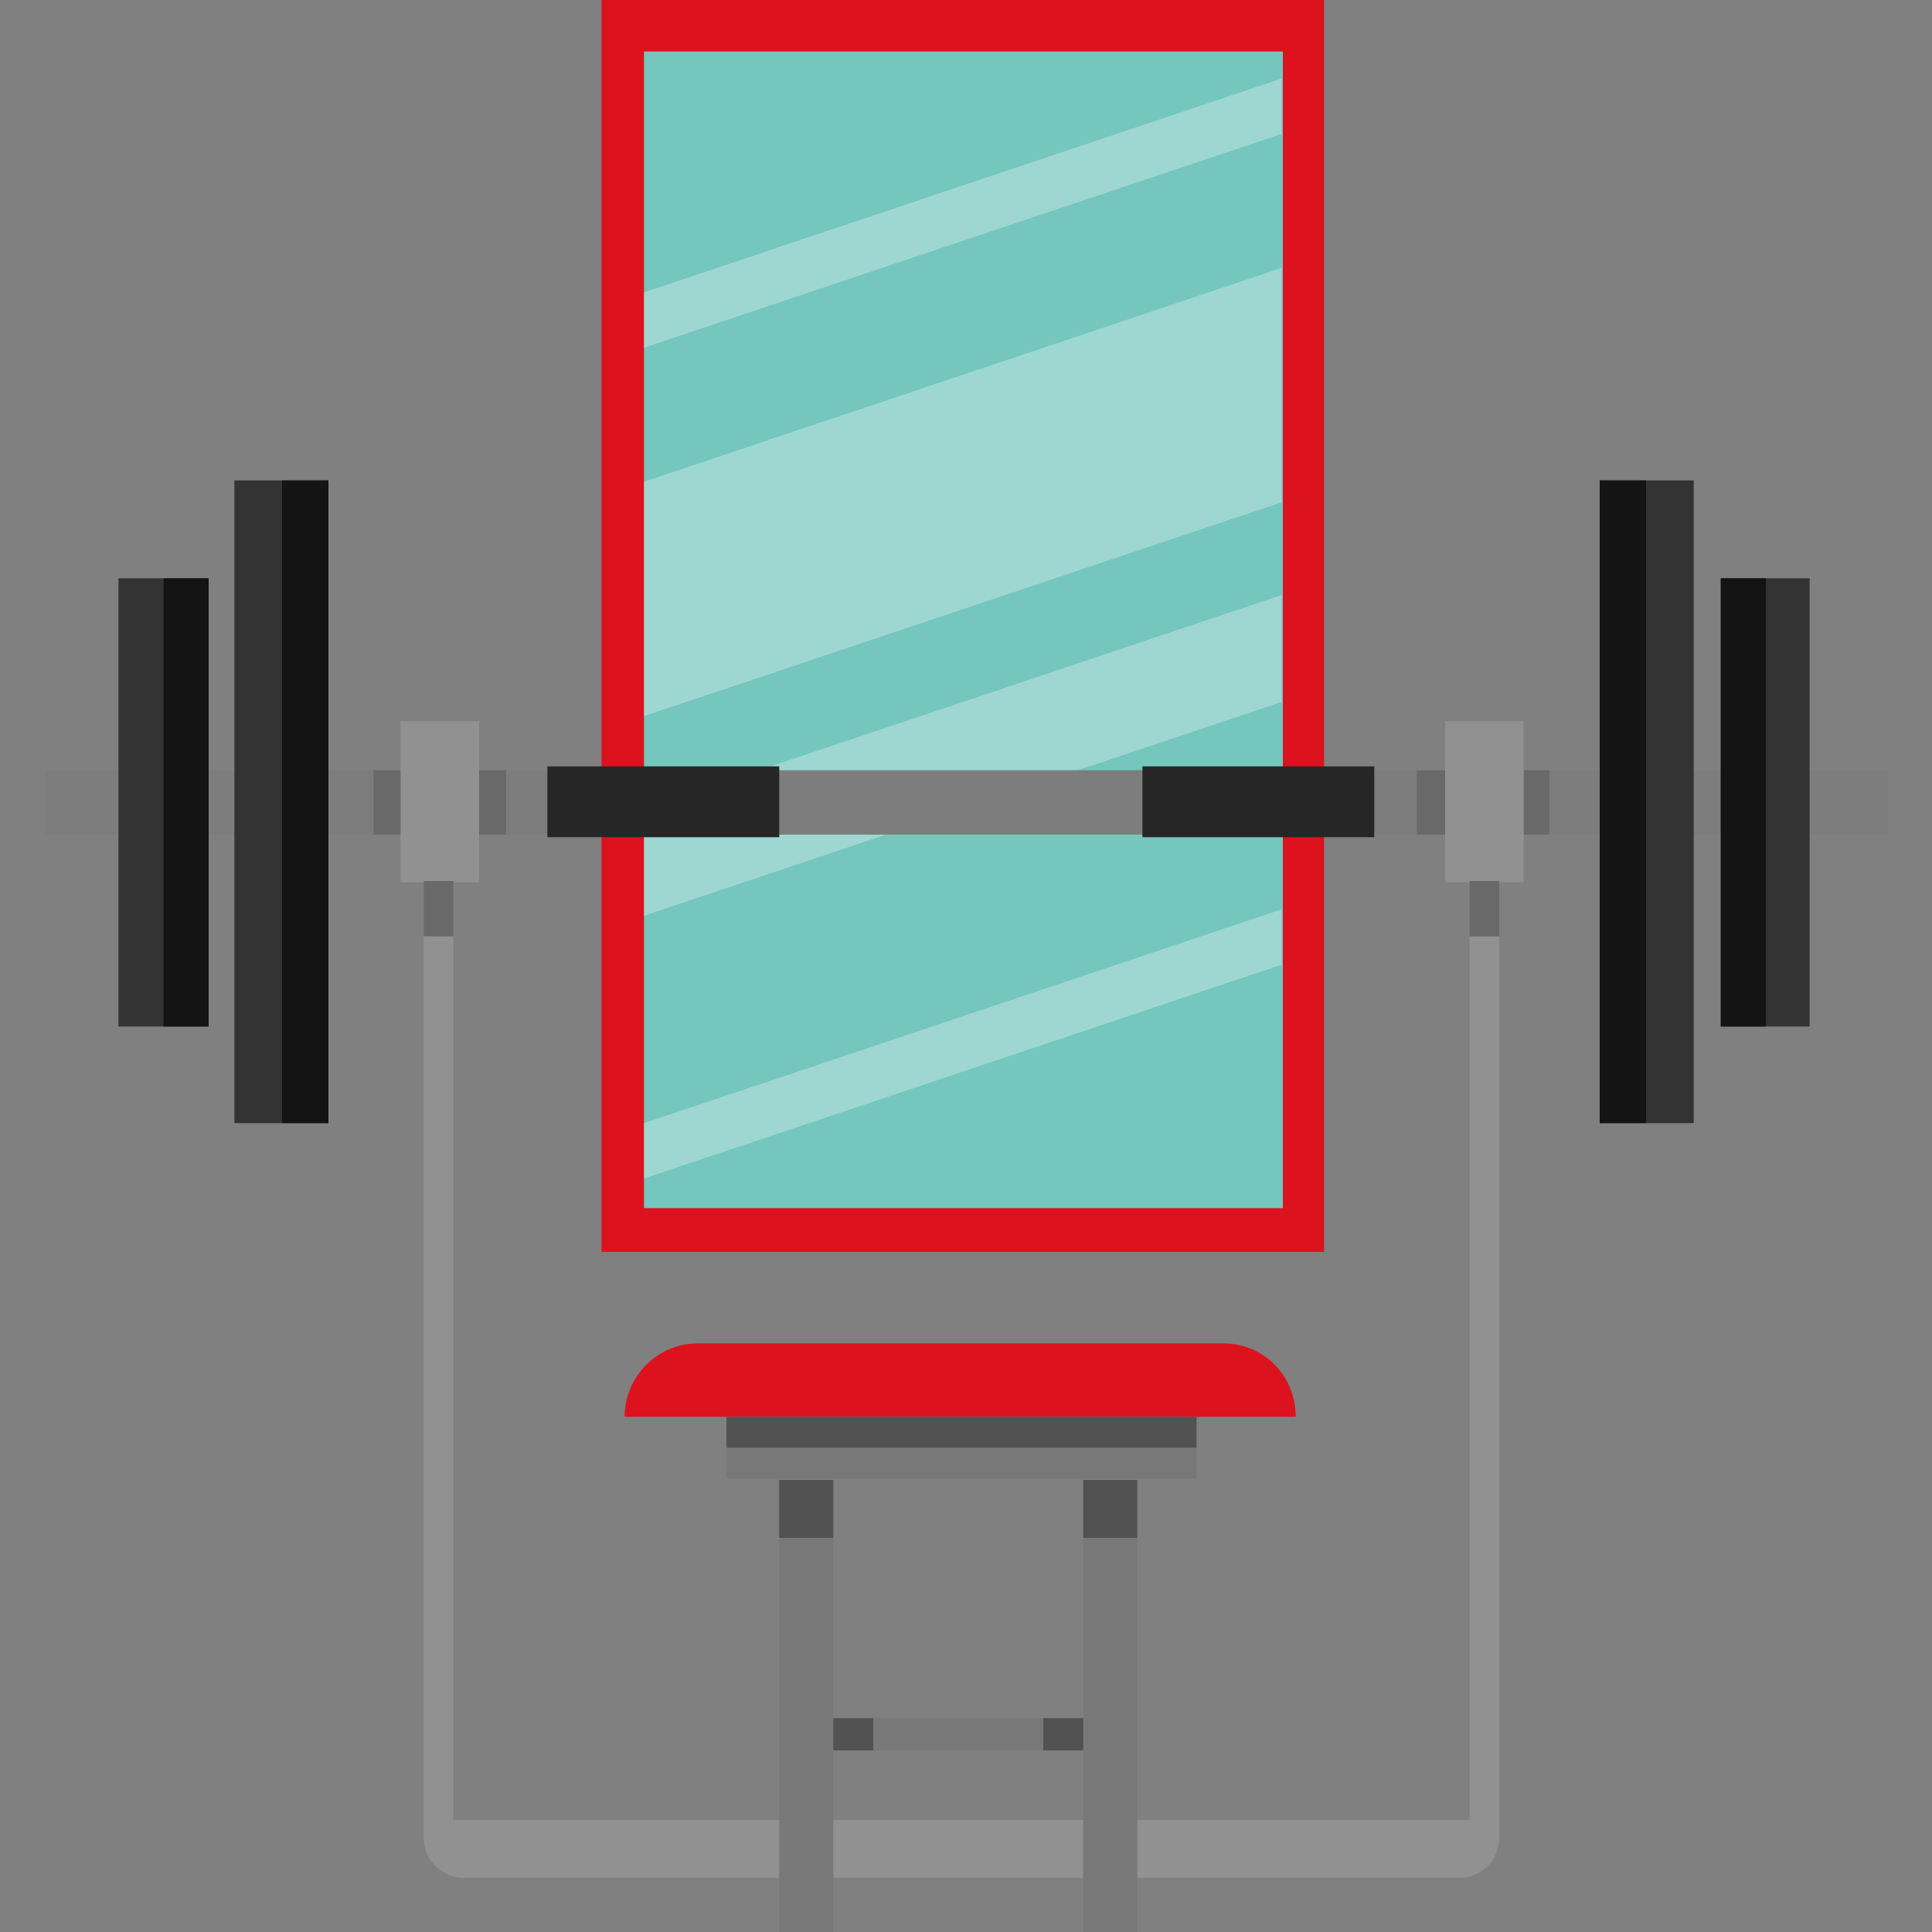 <?xml version="1.0" encoding="utf-8"?>
<!-- Generator: Adobe Illustrator 21.1.0, SVG Export Plug-In . SVG Version: 6.00 Build 0)  -->
<svg version="1.1" id="Layer_1" xmlns="http://www.w3.org/2000/svg" xmlns:xlink="http://www.w3.org/1999/xlink" x="0px" y="0px"
	 viewBox="0 0 150 150" style="enable-background:new 0 0 150 150;" xml:space="preserve">
<rect x="0" y="0" width="150" height="150" fill="#808080" stroke="none"/>
<style type="text/css">
	.st0{fill:#DD121F;}
	.st1{fill:#75C6BD;}
	.st2{opacity:0.3;fill:#FFFFFF;}
	.st3{fill:#7D7D7D;}
	.st4{fill:#696969;}
	.st5{fill:#262626;}
	.st6{fill:#333333;}
	.st7{fill:#141414;}
	.st8{fill:#919191;}
	.st9{fill:#787878;}
	.st10{fill:#525252;}
</style>
<g>
	<g>
		<rect x="46.7" class="st0" width="56.1" height="97.2"/>
		<rect x="50" y="4" class="st1" width="49.6" height="89.8"/>
		<polygon class="st2" points="99.5,39 50,55.6 50,37.4 99.5,20.8 		"/>
		<polygon class="st2" points="99.5,10.4 50,27 50,22.7 99.5,6.1 		"/>
		<polygon class="st2" points="99.5,74.9 50,91.5 50,87.2 99.5,70.6 		"/>
		<polygon class="st2" points="99.5,54.5 50,71.1 50,62.8 99.5,46.2 		"/>
	</g>
	<g>
		<rect x="3.5" y="59.8" class="st3" width="143.1" height="5"/>
		<rect x="29" y="59.8" class="st4" width="10.3" height="5"/>
		<rect x="110" y="59.8" class="st4" width="10.3" height="5"/>
		<rect x="42.5" y="59.5" class="st5" width="18" height="5.5"/>
		<rect x="88.7" y="59.5" class="st5" width="18" height="5.5"/>
		<rect x="133.6" y="44.9" class="st6" width="6.9" height="34.8"/>
		<rect x="133.6" y="44.9" class="st7" width="3.5" height="34.8"/>
		<rect x="124.2" y="37.3" class="st6" width="7.3" height="49.9"/>
		<rect x="124.2" y="37.3" class="st7" width="3.6" height="49.9"/>
		<rect x="9.2" y="44.9" class="st6" width="6.9" height="34.8"/>
		<rect x="12.7" y="44.9" class="st7" width="3.5" height="34.8"/>
		<rect x="18.2" y="37.3" class="st6" width="7.3" height="49.9"/>
		<rect x="21.9" y="37.3" class="st7" width="3.6" height="49.9"/>
	</g>
	<g>
		<path class="st8" d="M114.1,68.4v72.9H35.2V68.4h-2.3v74.3c0,1.7,1.4,3.1,3.1,3.1h77.3c1.7,0,3.1-1.4,3.1-3.1V68.4H114.1z"/>
		<rect x="31.1" y="56" class="st8" width="6.1" height="12.5"/>
		<rect x="112.2" y="56" class="st8" width="6.1" height="12.5"/>
		<rect x="32.9" y="68.4" class="st4" width="2.3" height="4.3"/>
		<rect x="114.1" y="68.4" class="st4" width="2.3" height="4.3"/>
	</g>
	<g>
		<path class="st0" d="M100.6,110H48.5V110c0-3.1,2.5-5.7,5.7-5.7H95C98.1,104.3,100.6,106.8,100.6,110L100.6,110z"/>
		<rect x="56.4" y="110" class="st9" width="36.5" height="4.8"/>
		<rect x="56.4" y="110" class="st10" width="36.5" height="2.4"/>
		<rect x="60.5" y="114.9" class="st9" width="4.2" height="35.1"/>
		<rect x="60.5" y="114.9" class="st10" width="4.2" height="4.5"/>
		<rect x="84.1" y="114.9" class="st9" width="4.2" height="35.1"/>
		<rect x="84.1" y="114.9" class="st10" width="4.2" height="4.5"/>
	</g>
	<rect x="64.7" y="133.4" class="st9" width="19.4" height="2.5"/>
	<rect x="64.7" y="133.4" class="st10" width="3.1" height="2.5"/>
	<rect x="81" y="133.4" class="st10" width="3.1" height="2.5"/>
</g>
</svg>
